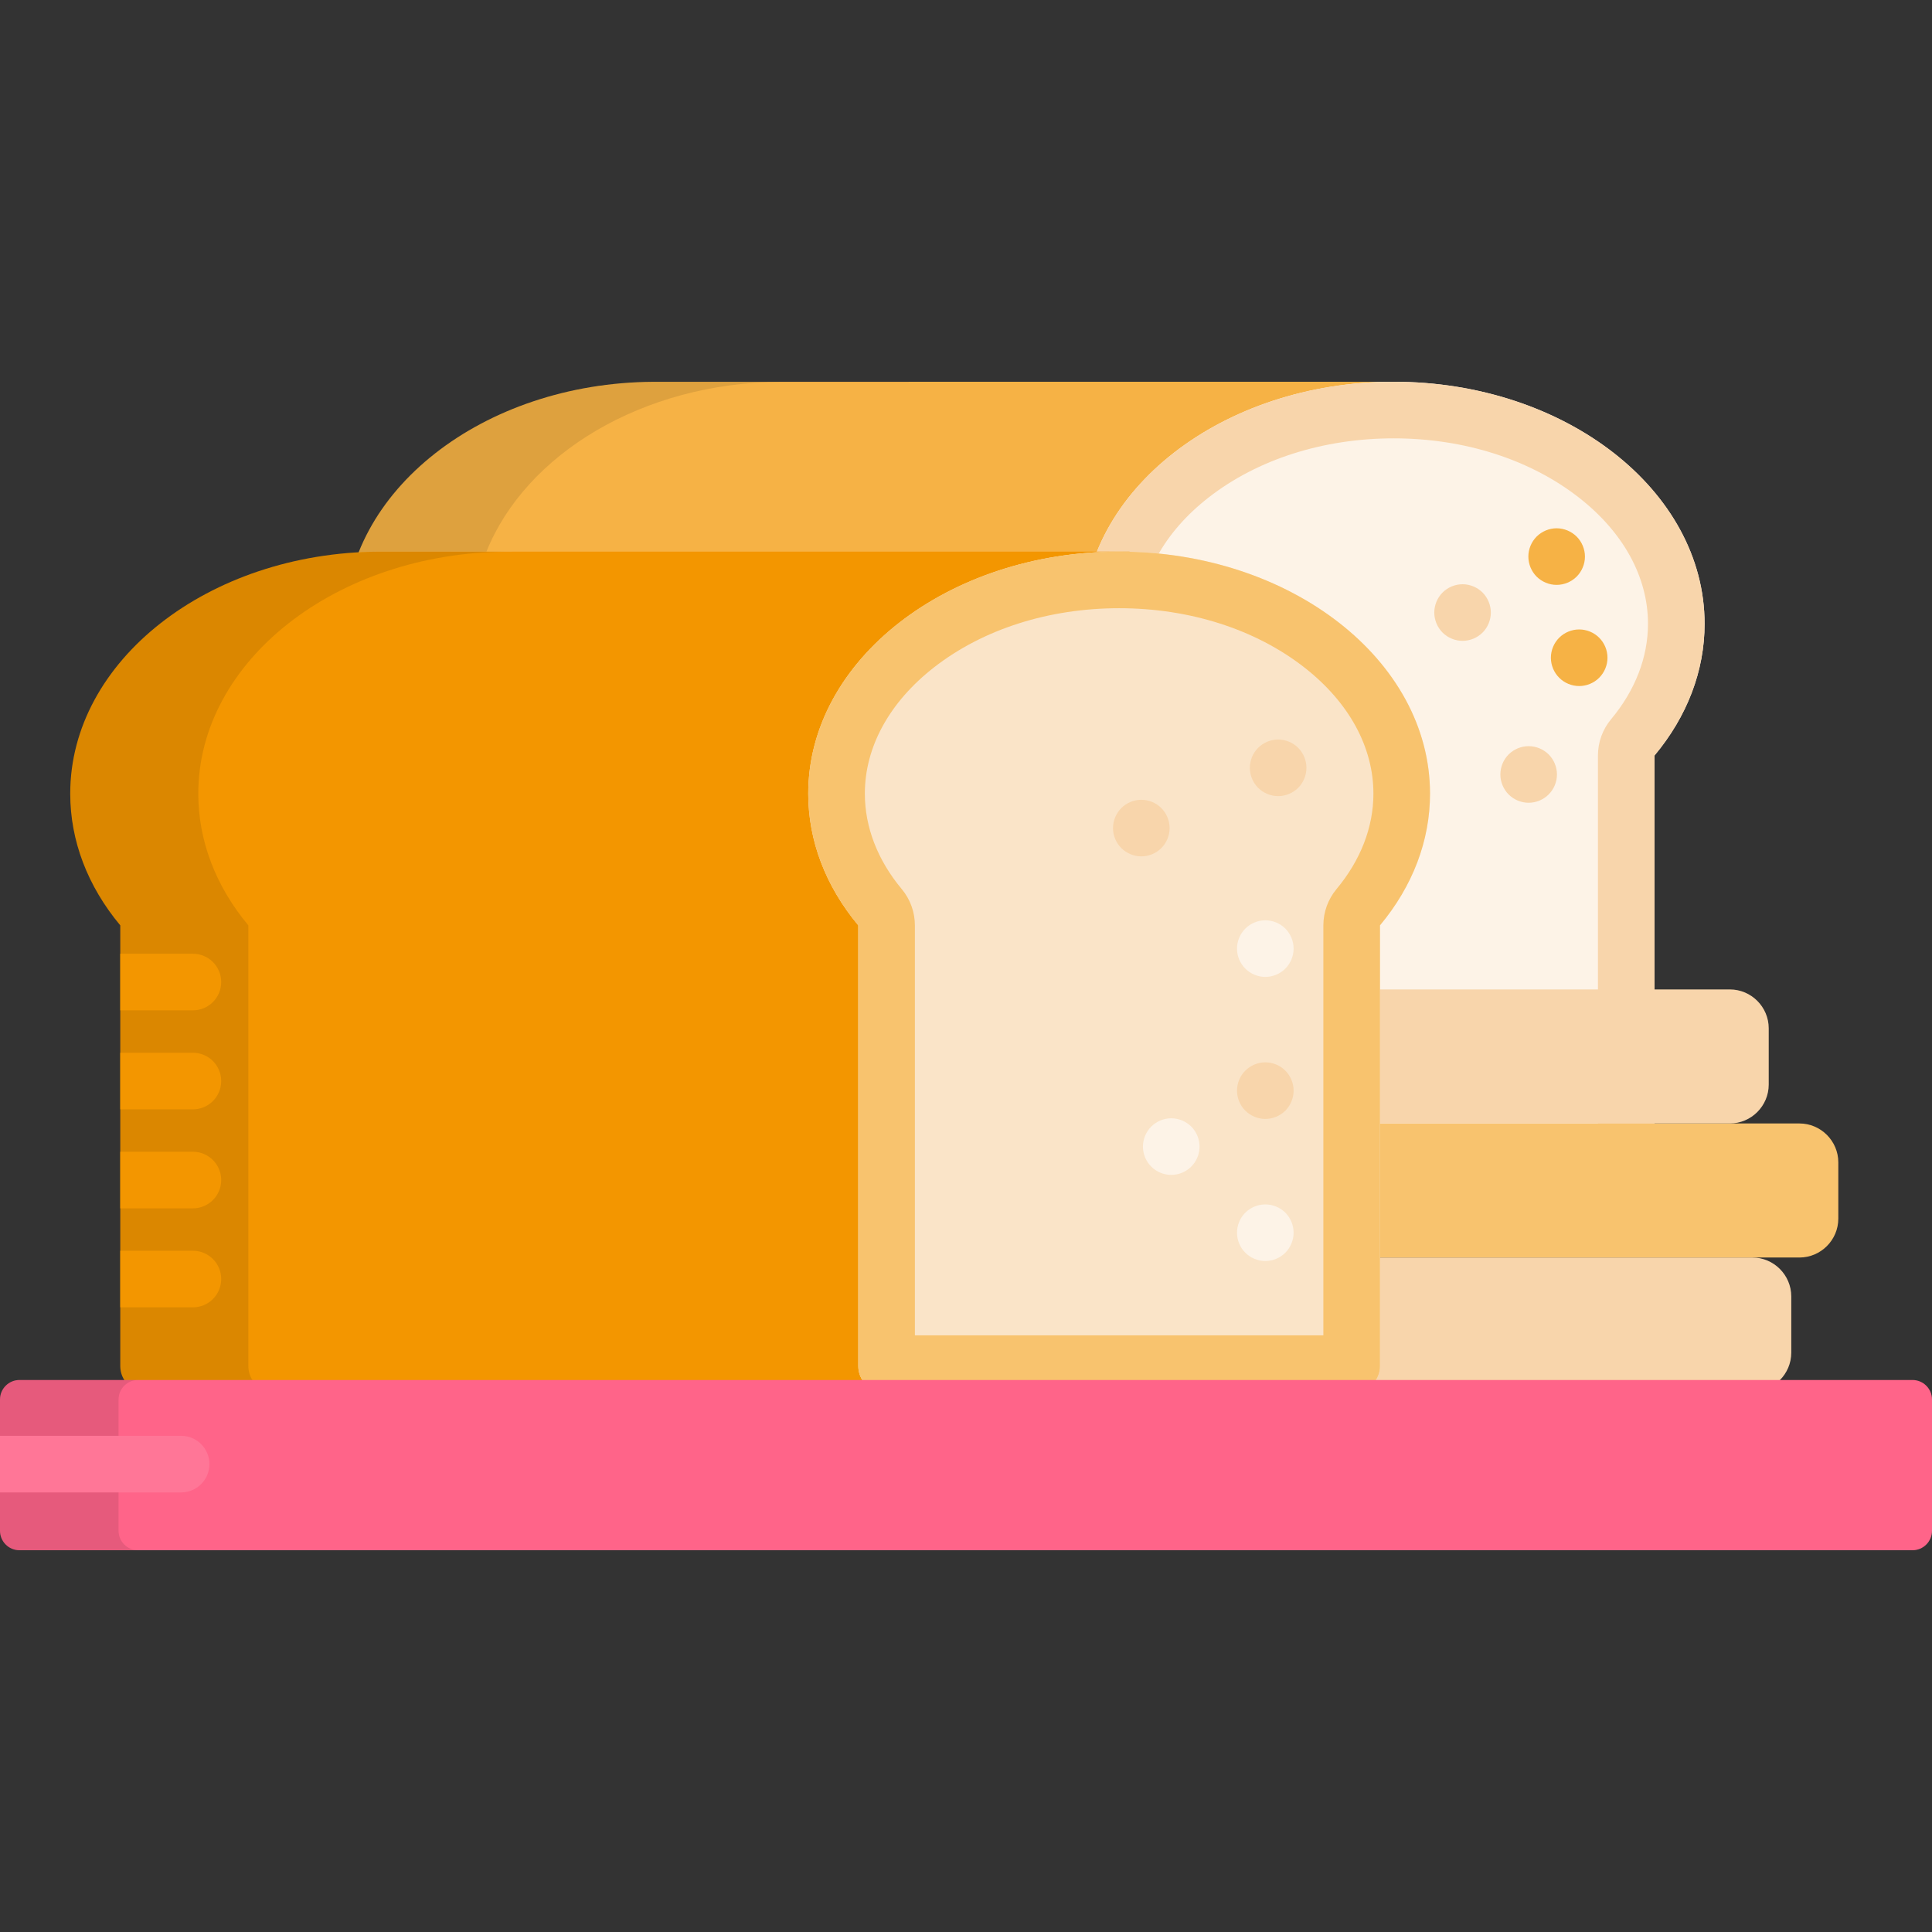 <?xml version="1.0" encoding="iso-8859-1"?>
<!-- Generator: Adobe Illustrator 19.0.0, SVG Export Plug-In . SVG Version: 6.00 Build 0)  -->
<svg version="1.1" id="Layer_1" xmlns="http://www.w3.org/2000/svg" xmlns:xlink="http://www.w3.org/1999/xlink" x="0px" y="0px"
	 viewBox="0 0 512 512" style="enable-background:new 0 0 512 512;" xml:space="preserve">
<rect x="0" y="0" width="512" height="512" fill="#333333" stroke="none"/>
<g>
	<g>
		<path style="fill:#F6B245;" d="M173.106,101.183c-45.125,0.28-81.728,28.933-81.728,64.129c0,12.44,4.586,24.499,13.265,34.903
			v116.81c0,3.779,3.044,6.845,6.799,6.845H372.09V101.168L173.106,101.183z"/>
		<path style="opacity:0.1;" d="M100.341,146.195l28.567-0.003c10.413-25.898,41.395-44.783,77.986-45.01h-33.788
			c-36.677,0.228-67.723,19.199-78.062,45.193C96.797,146.277,98.56,146.207,100.341,146.195z"/>
		<path style="fill:#FDF3E7;" d="M307.019,323.869c-3.754,0-6.799-3.065-6.799-6.845v-116.81
			c-8.679-10.404-13.265-22.464-13.265-34.903c0-35.367,36.961-64.143,82.39-64.143c45.43,0,82.389,28.776,82.389,64.143
			c0,12.44-4.585,24.501-13.265,34.903v116.81c0,3.779-3.044,6.845-6.799,6.845H307.019z"/>
		<path style="fill:#F8D5AB;" d="M369.345,101.168c-45.429,0-82.389,28.773-82.389,64.143c0,12.441,4.585,24.499,13.264,34.903
			v116.808c0,3.78,3.045,6.844,6.8,6.844H431.67c3.755,0,6.799-3.064,6.799-6.844V200.215c8.679-10.402,13.265-22.463,13.265-34.903
			C451.734,129.941,414.775,101.168,369.345,101.168z M426.952,190.605c-2.25,2.696-3.482,6.098-3.482,9.609v108.651H315.22V200.215
			c0-3.512-1.232-6.912-3.481-9.608c-6.4-7.672-9.783-16.419-9.783-25.295c0-12.378,6.525-24.275,18.373-33.5
			c12.958-10.088,30.366-15.643,49.016-15.643c18.651,0,36.059,5.556,49.017,15.643c11.848,9.225,18.373,21.121,18.373,33.5
			C436.734,174.189,433.352,182.936,426.952,190.605z"/>
	</g>
	<g>
		<path style="fill:#F8D5AB;" d="M474.706,358.47c0,5.67-4.636,10.31-10.302,10.31H343.359c-5.667,0-10.302-4.64-10.302-10.31
			v-14.904c0-5.67,4.635-10.31,10.302-10.31h121.045c5.666,0,10.302,4.64,10.302,10.31V358.47z"/>
	</g>
	<g>
		<path style="fill:#F8C36E;" d="M487.172,322.946c0,5.67-4.636,10.31-10.302,10.31H331.542c-5.666,0-10.302-4.64-10.302-10.31
			V308.04c0-5.67,4.636-10.31,10.302-10.31H476.87c5.665,0,10.302,4.64,10.302,10.31V322.946z"/>
	</g>
	<g>
		<path style="fill:#F8D5AB;" d="M468.731,287.421c0,5.671-4.636,10.31-10.301,10.31H337.385c-5.667,0-10.302-4.639-10.302-10.31
			v-14.903c0-5.671,4.636-10.31,10.302-10.31H458.43c5.665,0,10.301,4.639,10.301,10.31V287.421z"/>
	</g>
	<g>
		<path style="fill:#F39600;" d="M100.341,146.195c-45.125,0.279-81.727,28.936-81.727,64.131c0,12.44,4.585,24.499,13.264,34.903
			v116.808c0,3.78,3.045,6.844,6.8,6.844h260.648V146.183L100.341,146.195z"/>
		<path style="opacity:0.1;" d="M65.816,362.037V245.23c-8.679-10.404-13.265-22.463-13.265-34.903
			c0-35.195,36.602-63.852,81.727-64.131h-33.937c-45.125,0.279-81.727,28.936-81.727,64.131c0,12.44,4.585,24.499,13.264,34.903
			v116.808c0,3.78,3.045,6.844,6.8,6.844h33.938C68.86,368.881,65.816,365.817,65.816,362.037z"/>
		<path style="fill:#FAE4C8;" d="M234.255,368.881c-3.755,0-6.8-3.063-6.8-6.844V245.23c-8.679-10.404-13.264-22.463-13.264-34.903
			c0-35.37,36.96-64.144,82.389-64.144c45.43,0,82.39,28.773,82.39,64.144c0,12.44-4.585,24.501-13.265,34.903v116.808
			c0,3.78-3.044,6.844-6.799,6.844H234.255z"/>
		<path style="fill:#F8C36E;" d="M296.58,146.183c-45.429,0-82.389,28.773-82.389,64.144c0,12.44,4.585,24.499,13.264,34.903
			v116.808c0,3.78,3.045,6.844,6.8,6.844h124.651c3.755,0,6.799-3.063,6.799-6.844V245.23c8.679-10.402,13.265-22.463,13.265-34.903
			C378.97,174.956,342.01,146.183,296.58,146.183z M354.188,235.62c-2.25,2.696-3.482,6.098-3.482,9.609v108.651h-108.25V245.23
			c0-3.512-1.232-6.912-3.481-9.608c-6.4-7.672-9.783-16.419-9.783-25.295c0-12.378,6.525-24.275,18.373-33.5
			c12.958-10.088,30.366-15.644,49.016-15.644c18.651,0,36.059,5.556,49.017,15.644c11.848,9.225,18.373,21.121,18.373,33.5
			C363.97,219.203,360.587,227.95,354.188,235.62z"/>
	</g>
	<g>
		<path style="fill:#FF6489;" d="M512,405.677c0,2.835-2.317,5.155-5.151,5.155H5.151c-2.833,0-5.151-2.32-5.151-5.155v-34.806
			c0-2.836,2.317-5.155,5.151-5.155h501.698c2.833,0,5.151,2.319,5.151,5.155V405.677z"/>
		<path style="opacity:0.1;" d="M31.42,405.677v-34.806c0-2.836,2.318-5.155,5.151-5.155H5.151c-2.833,0-5.151,2.319-5.151,5.155
			v34.806c0,2.835,2.317,5.155,5.151,5.155h31.42C33.738,410.832,31.42,408.512,31.42,405.677z"/>
	</g>
	<g>
		<g>
			<path style="fill:#F8D5AB;" d="M338.72,210.98c-1.97,0-3.9-0.8-5.3-2.19c-1.4-1.4-2.2-3.33-2.2-5.31c0-1.97,0.8-3.91,2.2-5.3
				c1.4-1.399,3.33-2.2,5.3-2.2c1.98,0,3.91,0.801,5.31,2.2c1.39,1.39,2.19,3.33,2.19,5.3c0,1.98-0.8,3.91-2.19,5.31
				C342.63,210.18,340.7,210.98,338.72,210.98z"/>
		</g>
		<g>
			<path style="fill:#F8D5AB;" d="M302.46,226.95c-1.97,0-3.9-0.801-5.3-2.2c-1.4-1.391-2.2-3.32-2.2-5.3c0-1.971,0.8-3.9,2.2-5.301
				c1.39-1.399,3.33-2.199,5.3-2.199c1.97,0,3.91,0.8,5.31,2.199c1.39,1.4,2.19,3.33,2.19,5.301c0,1.98-0.8,3.909-2.19,5.3
				C306.37,226.149,304.43,226.95,302.46,226.95z"/>
		</g>
		<g>
			<path style="fill:#FDF3E7;" d="M335.33,258.89c-1.98,0-3.91-0.8-5.31-2.2c-1.4-1.39-2.2-3.319-2.2-5.3c0-1.979,0.81-3.91,2.2-5.3
				c1.4-1.4,3.33-2.2,5.31-2.2c1.97,0,3.9,0.8,5.3,2.2c1.39,1.39,2.19,3.32,2.19,5.3c0,1.98-0.8,3.91-2.19,5.3
				C339.23,258.09,337.3,258.89,335.33,258.89z"/>
		</g>
		<g>
			<path style="fill:#F8D5AB;" d="M335.32,296.53c-1.97,0-3.9-0.801-5.3-2.19c-1.4-1.4-2.2-3.33-2.2-5.31c0-1.971,0.8-3.9,2.2-5.301
				c1.4-1.399,3.33-2.199,5.3-2.199c1.98,0,3.91,0.8,5.31,2.199c1.39,1.4,2.19,3.33,2.19,5.301c0,1.979-0.8,3.909-2.19,5.31
				C339.23,295.729,337.3,296.53,335.32,296.53z"/>
		</g>
		<g>
			<path style="fill:#FDF3E7;" d="M335.32,334.18c-1.97,0-3.9-0.8-5.3-2.2c-1.4-1.39-2.2-3.33-2.2-5.3c0-1.979,0.8-3.91,2.2-5.31
				c1.4-1.391,3.33-2.19,5.3-2.19c1.98,0,3.91,0.8,5.31,2.19c1.39,1.399,2.19,3.33,2.19,5.31c0,1.97-0.8,3.9-2.19,5.3
				C339.23,333.38,337.3,334.18,335.32,334.18z"/>
		</g>
		<g>
			<path style="fill:#FDF3E7;" d="M310.39,311.359c-1.97,0-3.9-0.8-5.3-2.199c-1.4-1.391-2.2-3.32-2.2-5.301
				c0-1.97,0.8-3.909,2.2-5.3c1.4-1.399,3.33-2.2,5.3-2.2c1.98,0,3.91,0.801,5.31,2.2c1.39,1.391,2.19,3.33,2.19,5.3
				c0,1.98-0.8,3.91-2.19,5.301C314.3,310.56,312.37,311.359,310.39,311.359z"/>
		</g>
	</g>
	<g>
		<path style="fill:#F39600;" d="M58.621,260.251c0-4.143-3.358-7.5-7.5-7.5H31.878v15h19.242
			C55.263,267.751,58.621,264.394,58.621,260.251z"/>
		<path style="fill:#F39600;" d="M58.621,286.487c0-4.143-3.358-7.5-7.5-7.5H31.878v15h19.242
			C55.263,293.987,58.621,290.63,58.621,286.487z"/>
		<path style="fill:#F39600;" d="M58.621,312.724c0-4.143-3.358-7.5-7.5-7.5H31.878v15h19.242
			C55.263,320.224,58.621,316.866,58.621,312.724z"/>
		<path style="fill:#F39600;" d="M58.621,338.958c0-4.143-3.358-7.5-7.5-7.5H31.878v15h19.242
			C55.263,346.458,58.621,343.101,58.621,338.958z"/>
	</g>
	<path style="fill:#FF7697;" d="M48,380.509H0v15h48c4.142,0,7.5-3.357,7.5-7.5C55.5,383.866,52.142,380.509,48,380.509z"/>
	<g>
		<path style="fill:#F6B245;" d="M412.52,155c-1.97,0-3.9-0.8-5.3-2.19c-1.39-1.399-2.19-3.33-2.19-5.31c0-1.97,0.8-3.9,2.19-5.3
			c1.4-1.391,3.33-2.2,5.3-2.2c1.98,0,3.91,0.81,5.31,2.2c1.39,1.399,2.2,3.33,2.2,5.3c0,1.98-0.81,3.91-2.2,5.31
			C416.43,154.2,414.5,155,412.52,155z"/>
	</g>
	<g>
		<path style="fill:#F6B245;" d="M418.5,181.81c-1.97,0-3.91-0.8-5.3-2.199c-1.4-1.4-2.2-3.33-2.2-5.301c0-1.98,0.8-3.91,2.2-5.31
			c1.39-1.39,3.33-2.19,5.3-2.19c1.98,0,3.91,0.801,5.3,2.19c1.4,1.399,2.2,3.33,2.2,5.31c0,1.971-0.8,3.9-2.2,5.301
			C422.41,181.01,420.47,181.81,418.5,181.81z"/>
	</g>
	<g>
		<path style="fill:#F8D5AB;" d="M405.11,212.74c-1.98,0-3.91-0.801-5.31-2.2c-1.39-1.4-2.19-3.33-2.19-5.3
			c0-1.98,0.8-3.91,2.19-5.311c1.4-1.39,3.33-2.189,5.31-2.189c1.97,0,3.9,0.8,5.3,2.189c1.4,1.4,2.2,3.33,2.2,5.311
			c0,1.97-0.8,3.899-2.2,5.3C409.01,211.939,407.08,212.74,405.11,212.74z"/>
	</g>
	<g>
		<path style="fill:#F8D5AB;" d="M387.59,169.83c-1.97,0-3.9-0.8-5.3-2.19c-1.39-1.399-2.19-3.33-2.19-5.31
			c0-1.97,0.8-3.91,2.19-5.3c1.4-1.4,3.33-2.2,5.3-2.2c1.98,0,3.91,0.8,5.31,2.2c1.39,1.399,2.19,3.33,2.19,5.3
			c0,1.97-0.8,3.91-2.19,5.31C391.5,169.03,389.57,169.83,387.59,169.83z"/>
	</g>
</g>
<g>
</g>
<g>
</g>
<g>
</g>
<g>
</g>
<g>
</g>
<g>
</g>
<g>
</g>
<g>
</g>
<g>
</g>
<g>
</g>
<g>
</g>
<g>
</g>
<g>
</g>
<g>
</g>
<g>
</g>
</svg>
